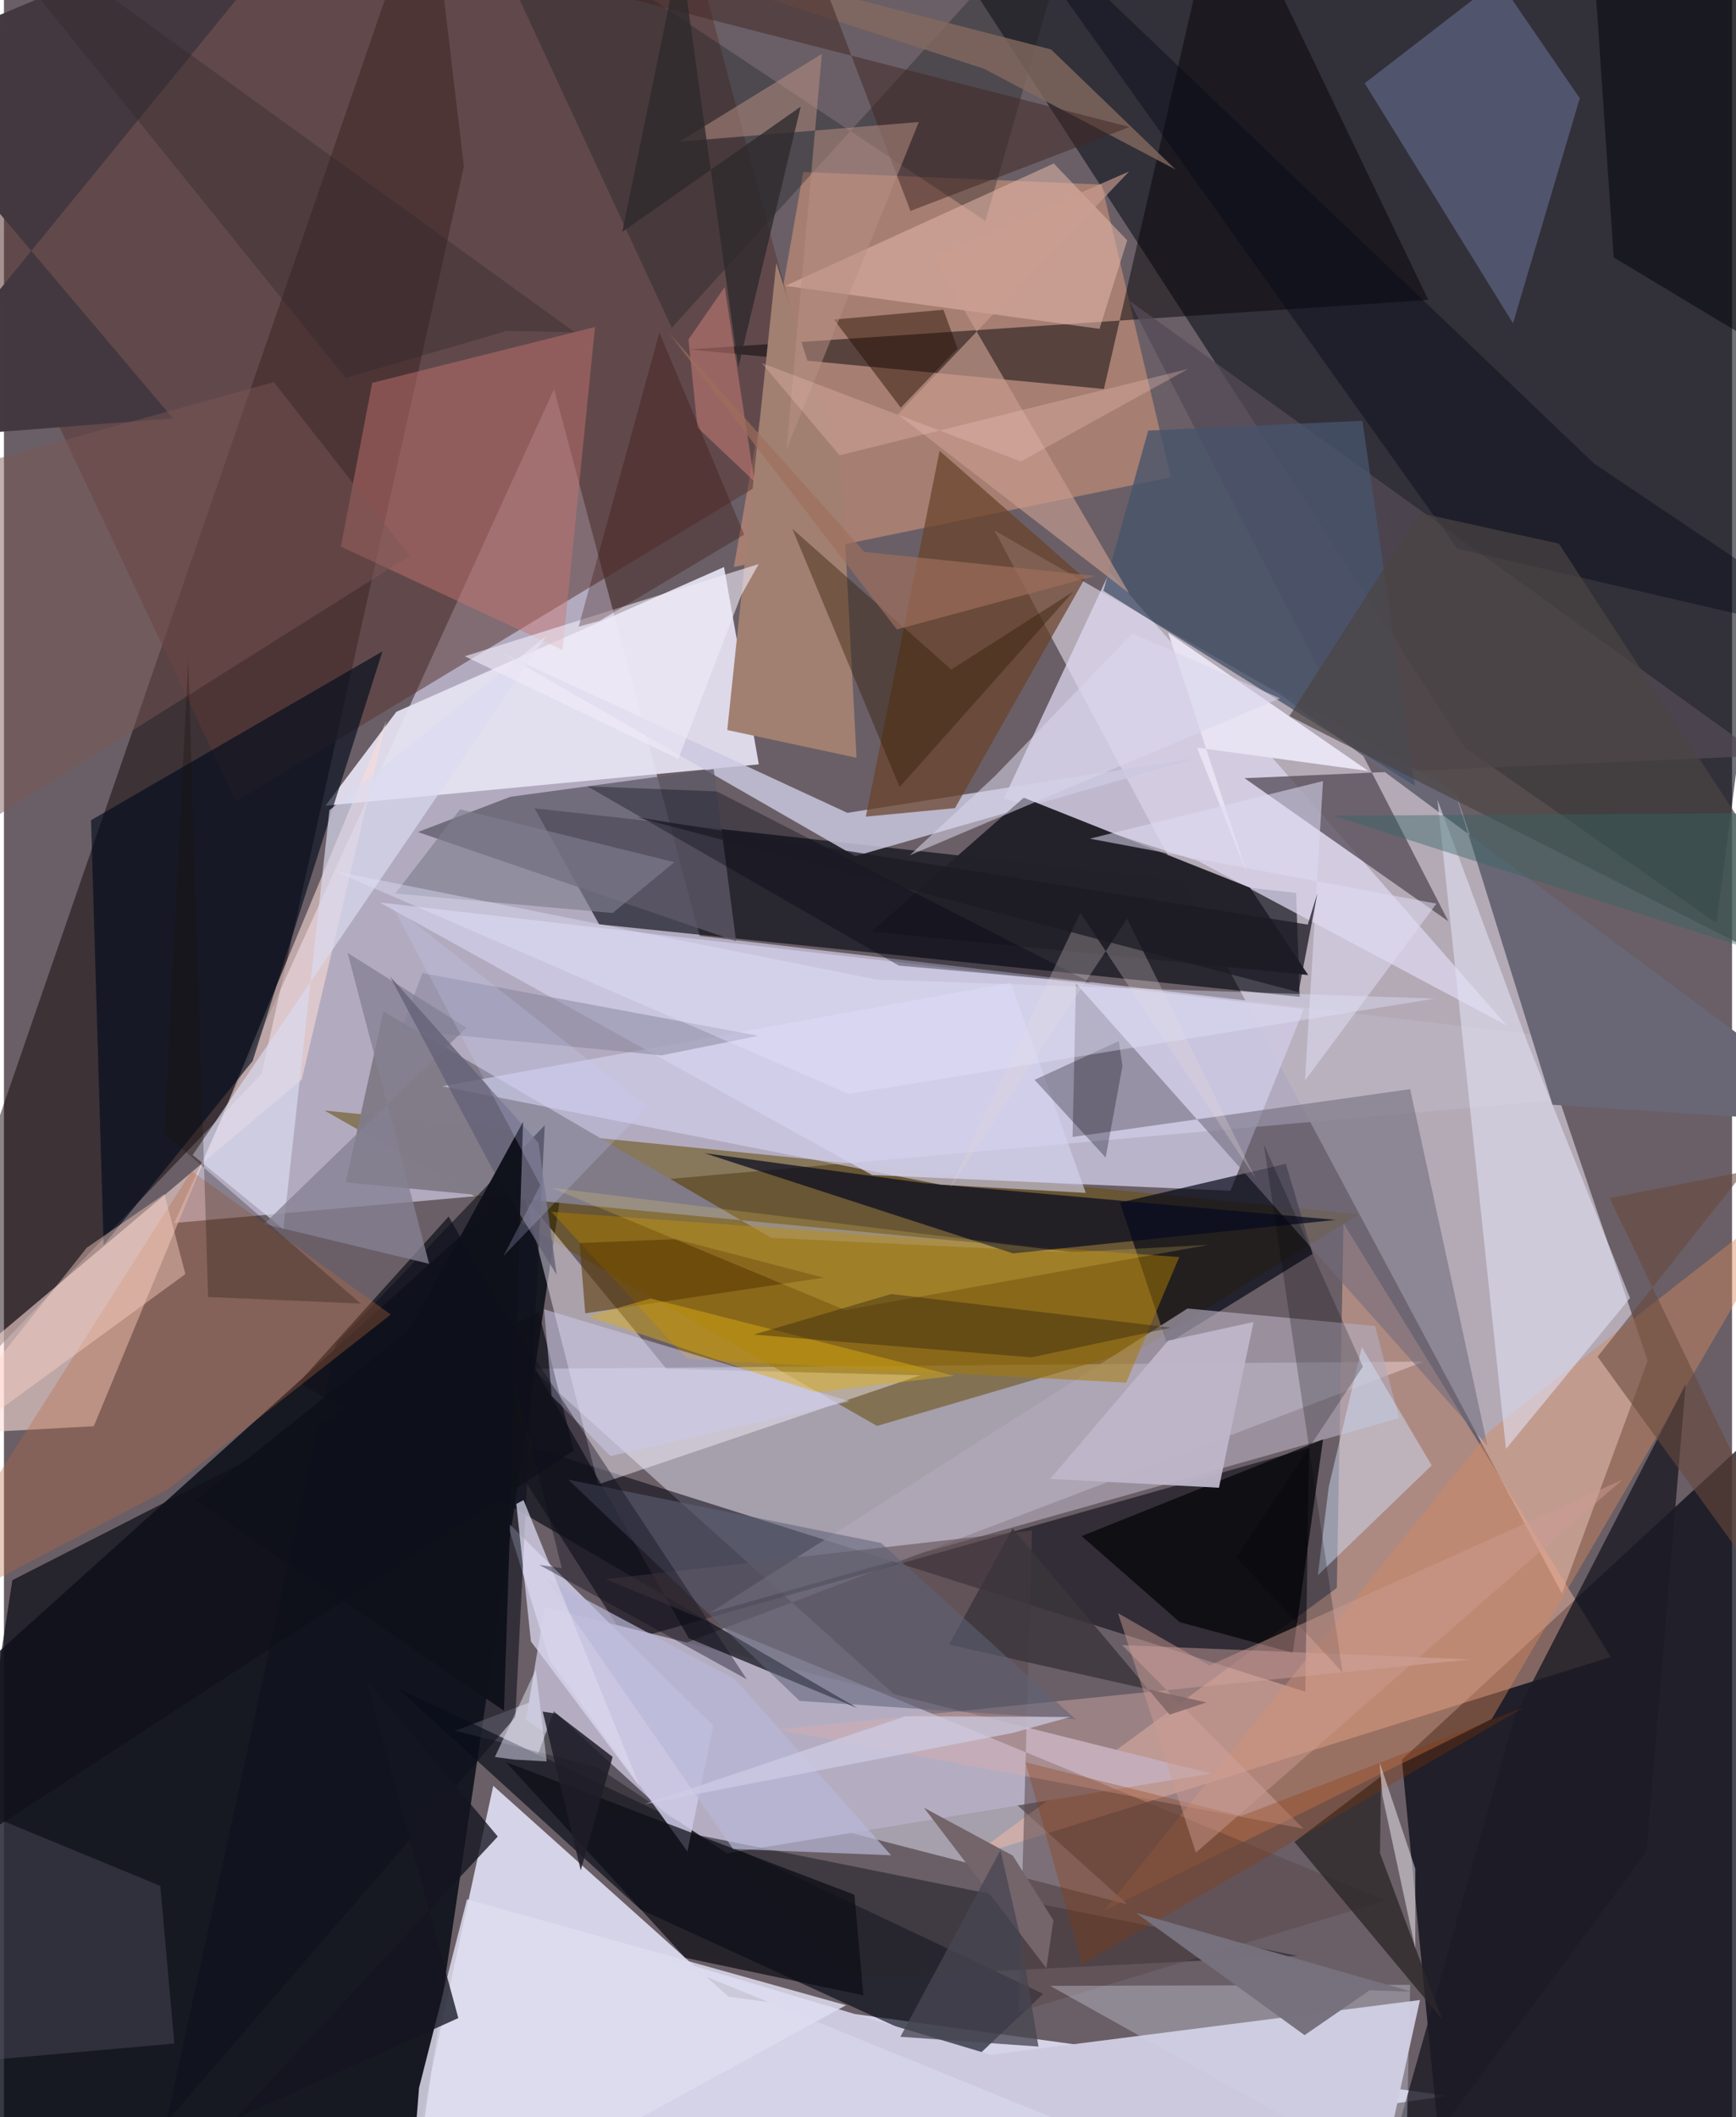 <svg xmlns="http://www.w3.org/2000/svg" width="228" height="278" viewBox="0 0 836 1024"><path fill="#6a5f66" d="M0 0h836v1024H0z"/><path fill="#dcd7f2" fill-opacity=".631" d="M898 519.045L82.338 591.523l183.761-403.284 70.485 264.435z"/><path fill="#e4e4fa" fill-opacity=".871" d="M188.56 1086l510.069-72.302-348.13-47.983L236.712 863.74z"/><path fill="#010611" fill-opacity=".792" d="M-30.345 823.957l303.584-273.314L194.431 1086-62 1009.938z"/><path fill="#bbb2bf" fill-opacity=".898" d="M479.127 256.521l223.492 128.058 92.563 273.517-41.473 112.597z"/><path fill="#0e121c" fill-opacity=".6" d="M706.902 361.727l121.558 84.747L894.918-62l-462.684.198z"/><path fill="#ddd9ec" fill-opacity=".525" d="M255.572 662.03l431.349-3.515-468.473 178.548 325.177 84.05z"/><path fill="#080913" fill-opacity=".737" d="M898 1074.766L699.153 1086l-22.887-234.87L898 646.23z"/><path fill="#0d0003" fill-opacity=".478" d="M-62 713.5l186.632-194.062 97.874-438.85L205.628-62z"/><path fill="#00040e" fill-opacity=".612" d="M256.695 390.956l368.388 40.93 1.761 50.249-338.913-35.063z"/><path fill="#e6e3f3" fill-opacity=".925" d="M365.187 369.688l-16.847-95.434-158.516 70.03-34.294 45.41z"/><path fill="#febfa6" fill-opacity=".447" d="M644.816 768.047l3.213-176.366 129.289 209.743L467.41 898.4z"/><path fill="#00010c" fill-opacity=".525" d="M238.351 694.6l391.208 123.624 1.827-117.922-330 93.377z"/><path fill="#d2967c" fill-opacity=".576" d="M386.677 83.172l-33.585 191.06L564.5 230.818 531.07 89.272z"/><path fill="#010713" fill-opacity=".631" d="M468.201 997.003l-160.272-73.47-117.713-107.185L502.75 964.342z"/><path fill="#ddd8f0" fill-opacity=".745" d="M726.892 495.905L534.899 276.618l-51.14 109.55 94.037 30.324z"/><path fill="#5a3736" fill-opacity=".545" d="M-58.055 26.718L323.903-62l74.074 276.779-285.736 172.79z"/><path fill="#664f0e" fill-opacity=".561" d="M655.42 587.313l-104.43 64.591-128.625 37.761L155.11 537.128z"/><path fill="#b4adc2" d="M349.722 896.423L584.131 857.8l-322.502-80.517-9.109 54.558z"/><path fill="#ccc9de" d="M307.459 942.927L658.927 1086l26.1-118.658-207.665 26.474z"/><path fill="#fcddd7" fill-opacity=".576" d="M144.064 522.092L-62 695.575l105.457-5.77 141.52-341.133z"/><path fill="#cfcce7" fill-opacity=".78" d="M420.006 568.322l-238.169-131.83 447.041 51.515-35.526 87.922z"/><path fill="#040716" fill-opacity=".686" d="M562.663 649.98l70.42-43.523-12.92-43.561-80.274 18.757z"/><path fill="#b3aabb" fill-opacity=".655" d="M663.344 641.368l-90.778-8.483-231.144 147.249 333.48-94.215z"/><path fill="#070507" fill-opacity=".494" d="M331.311 169.01l200.822 19.12 57.52-250.027 99.403 206.949z"/><path fill="#faf5ff" fill-opacity=".443" d="M320.466 662.006l-68.424-82.91 35.399 138.858 155.833-52.769z"/><path fill="#817c88" fill-opacity=".988" d="M521.918 605.988l-356.589-34.11 18.253-82.656L371.12 598.7z"/><path fill="#544b57" fill-opacity=".753" d="M600.138 376.37l249.944-10.843-305.75-220.18L698.76 445.594z"/><path fill="#cac8e0" fill-opacity=".824" d="M411.846 414.084l166.407-47.73-170.242 26.79L239.977 315.3z"/><path fill="#7a86b2" fill-opacity=".427" d="M723.073-9.728l-64.79 49.99 71.758 116.12 32.294-108.864z"/><path fill="#23222a" fill-opacity=".992" d="M630.948 471.583l-28.143-42.243-109.452-43.525-73.805 64.81z"/><path fill="#000c1c" fill-opacity=".635" d="M183.1 315.053l-62.773 198.09-72.095 89.092-6.105-205.537z"/><path fill="#29262d" fill-opacity=".631" d="M250.318 870.364l15.702-42.73 141.397 129.345L625.8 945.97z"/><path fill="#ca7570" fill-opacity=".463" d="M162.984 264.345l107.229 50.013 15.703-156.174-107.745 26.976z"/><path fill="#68412a" fill-opacity=".71" d="M416.95 394.973l35.697-176.906 70.239 61.75-62.8 111.047z"/><path fill="#716c7b" fill-opacity=".576" d="M717.67 699.286L518.604 475.62l-1.64 74.285L680.28 526.77z"/><path fill="#d68a5e" fill-opacity=".439" d="M532.074 924.248l186.948-232.354 151.211-118.015-150.482 257.57z"/><path fill="#696776" d="M609.19 329.797L898 543.911l-148.84-9.576-47.09-151.276z"/><path fill="#a77a03" fill-opacity=".514" d="M542.885 668.757l-212.19-11.384-65.881-71.254 303.76 21.865z"/><path fill="#a18071" d="M405.046 225.892l-31.398-98.726-23.73 225.924 62.54 13.404z"/><path fill="#11121b" fill-opacity=".733" d="M142.636 668.686l270.123 157.389-81.433-33.691L215.14 588.38z"/><path fill="#5c4a4d" fill-opacity=".557" d="M497.36 740.214l-206.217 23.58 377.25 155.42-177.557 53.872z"/><path fill="#cdcbe6" fill-opacity=".847" d="M343.175 834.781l-12.547 60.704-66.571-92.393-20.863-67.304z"/><path fill="#5d5a68" fill-opacity=".761" d="M354.168 455.207l-153.961-52.782 44.865-17.063 98.282-13.357z"/><path fill="#070b20" fill-opacity=".714" d="M444.357 572.136l-105.46-14.386 149.3 48.48 156.03-16.208z"/><path fill="#e1e2f3" fill-opacity=".576" d="M786.647 627.789l-60.008 72.996-33.169-314.02 43.978 118.552z"/><path fill="#181d1e" fill-opacity=".325" d="M323.05 158.609L220.776-62l254.066 168.866L523.274-62z"/><path fill="#1d1c25" fill-opacity=".816" d="M730.843 830.171l82.72-160.687L794.56 895.72l-133.282 180.145z"/><path fill="#e2b7ab" fill-opacity=".545" d="M507.885 79.055l-129.893 59.204 152.013 20.791 13.395-42.822z"/><path fill="#06060a" fill-opacity=".753" d="M521.339 742.951l47.487 41.63 54.694 14.816 14.625-103.217z"/><path fill="#d9aeac" fill-opacity=".439" d="M374.505 836.484l334.862-33.878-168.41-6.937 87.672 88.789z"/><path fill="#2d272a" fill-opacity=".792" d="M624.26 890.885l71.484 85.73-30.053-80.294.527-37.17z"/><path fill="#dfdef1" fill-opacity=".839" d="M200.8 1009.867l23.196-91.252 183.367 51.245L194.774 1086z"/><path fill="#0e111d" fill-opacity=".596" d="M261.629 544.238L247.4 830.523 78.513 1026.485l82.157-376.552z"/><path fill="#d7d5f2" fill-opacity=".588" d="M487.065 475.273l36.298 101.7-70.14-3.971-241.259-47.588z"/><path fill="#b86a40" fill-opacity=".337" d="M-50.434 788.41l141.21-222.03 96.36 69.401-107.596 84.43z"/><path fill="#e7e3f2" fill-opacity=".988" d="M601.326 422.417l-24.151-60.82 82.856 11.294-96.82-66.87z"/><path fill="#d4e5ff" fill-opacity=".455" d="M690.7 708.764l-55.098 53.157 5.306-42.845 16.007-67.465z"/><path fill="#4f505e" fill-opacity=".443" d="M-40.528 999.322l-12.515-140.303 128.68 53.13 6.77 76.237z"/><path fill="#433840" fill-opacity=".992" d="M-62 32.397L162.858-62-62 213.541l143.78-11.173z"/><path fill="#47546c" fill-opacity=".78" d="M531.871 285.72l21.696-77.464 103.622-4.76 25.39 176.565z"/><path fill="#0c0d16" fill-opacity=".722" d="M411.425 916.399l4.338 48.683-86.235-18.188-86.724-94.676z"/><path fill="#03050c" fill-opacity=".522" d="M778.763 124.5L898 196.227V-62H766.122z"/><path fill="#0f1019" fill-opacity=".749" d="M258.694 634.432L4.063 764.274-15.333 891.19l291.008-189.554z"/><path fill="#ca9f90" fill-opacity=".639" d="M432.443 200.438l111.889 86.473-94.698-162.475 94.692-41.515z"/><path fill="#040917" fill-opacity=".424" d="M898 310.733l-194.834-45.314L469.75-62l299.531 286.257z"/><path fill="#dadaf0" fill-opacity=".686" d="M135.156 594.465l22.314-202.606 104.878-84.253L91.292 558.64z"/><path fill="#846960" fill-opacity=".788" d="M210.547-52.338l296.014 76.24 60.2 58.066-92.677-48.735z"/><path fill="#2f1b02" fill-opacity=".396" d="M517.337 286.136l-84.015 94.52-51.933-124.899 76.905 68.092z"/><path fill="#d0d2e5" fill-opacity=".361" d="M677.377 1086l2.927-126.021-174.2.506L730.852 1086z"/><path fill="#ffd5c5" fill-opacity=".42" d="M87.76 616.222L-49.913 716.814l89.994-113.369 37.572-25.903z"/><path fill="#260c00" fill-opacity=".455" d="M433.865 197.196l27.453-28.656-6.837-18.736-52.941 4.752z"/><path fill="#4b4443" fill-opacity=".694" d="M752.226 262.933L898 485.996 621.846 346.354l63.01-98.26z"/><path fill="#7b5655" fill-opacity=".467" d="M-62 238.171V431.55l258.364-162.742-65.78-83.973z"/><path fill="#bfb6ca" fill-opacity=".937" d="M587.79 719.56l16.71-80.134-41.356 9.019-57.03 66.846z"/><path fill="#000310" fill-opacity=".329" d="M282.188 380.298l150.737 86.737 92.899 8.27-181-92.526z"/><path fill="#422724" fill-opacity=".51" d="M63.328-62l481.17 123.423-105.96 40.605L376.139-62z"/><path fill="#593803" fill-opacity=".576" d="M396.55 617.977l-71.415-18.63-46.685 1.85 2.773 34.007z"/><path fill="#dedbf3" fill-opacity=".549" d="M629.406 522.572l8.72-144.8L525.32 405.64l167.678 31.43z"/><path fill="#3b343b" fill-opacity=".824" d="M487.971 739.238l75.937 90.095 17.825-5.93-124.518-27.965z"/><path fill="#dcad13" fill-opacity=".455" d="M459.703 665.419l-67.645 8.081-109.354-36.798 30.154-8.665z"/><path fill="#b99084" fill-opacity=".514" d="M395.703 26.049l-68.92 42.458 115.8-9.497-63.993 158.32z"/><path fill="#06000e" fill-opacity=".29" d="M541.097 515.657l-8.137 44.202-34.39-37.582 40.738-18.711z"/><path fill="#1e1d28" fill-opacity=".847" d="M294.465 849.743l-27.206-20.865-6.63-1.058 18.418 76.782z"/><path fill="#5e6278" fill-opacity=".553" d="M384.96 822.692L273.01 715.645l151.302 30.644 94.154 85.271z"/><path fill="#141521" fill-opacity=".773" d="M175.327 812.43l63.575 75.833-127.307 136.757 108.216-48.947z"/><path fill="#f0ebf8" fill-opacity=".612" d="M326.232 367.091l30.45-79.262 8.462-15.026-142.212 44.614z"/><path fill="#858193" fill-opacity=".776" d="M223.733 497.079l-97.885 94.901 79.838 19.272-39.447-150.377z"/><path fill="#d5837a" fill-opacity=".482" d="M335.515 206.802L331.15 164.2l17.52-25.379 14.402 94.056z"/><path fill="#b8b7d7" fill-opacity=".698" d="M429.164 897.336l-76.414-3.055-90.88-131.176 91.884 49.132z"/><path fill="#8f3600" fill-opacity=".29" d="M521.607 950.001L735.26 825.826l-136.719 52.5-104.358-25.993z"/><path fill="#040006" fill-opacity=".231" d="M647.578 808.874l-51.44-55.599 61.254-92.292-47.9-107.493z"/><path fill="#dbd6ec" fill-opacity=".541" d="M617.308 337.748l-71.355-31.479-66.329 68.868-41.427 38.535z"/><path fill="#684a3e" fill-opacity=".588" d="M770.96 656.193L898 831.683 776.73 579.442l65.171-12.766z"/><path fill="#f8f6ff" fill-opacity=".467" d="M682.779 942.55l-.012-38.705-17.278-51.466 1.369 16.132z"/><path fill="#1b0f09" fill-opacity=".278" d="M172.573 630.485l-73.8-3.17-9.61-308.094-11.691 228.853z"/><path fill="#817e99" fill-opacity=".475" d="M202.403 470.677L192.21 498.13l125.856 12.318 46.928-9.458z"/><path fill="#ffe16c" fill-opacity=".192" d="M516.47 605.668l66.455-3.599-176.002 31.555-142.196-59.17z"/><path fill="#cbcaea" fill-opacity=".537" d="M261.328 633.268l147.855 44.515-115.83 26.478-28.384-29.105z"/><path fill="#cd9c92" fill-opacity=".471" d="M538.944 780.219l44.26 25.323 199.77-89.874-206.344 180.38z"/><path fill="#320a02" fill-opacity=".29" d="M278.01 303.102l10.2-2.832 69.897-41.698-41.029-97.675z"/><path fill="#74656b" fill-opacity=".992" d="M504.281 951.955l-59.23-77.634 43.012 23.19 19.612 31.285z"/><path fill="#d8d5ec" fill-opacity=".749" d="M247.866 727.402l3.487-1.858 56.425 138.876-52.838-70.496z"/><path fill="#0d0f1c" fill-opacity=".396" d="M258.953 756.864l10.896 1.622-32.614-131.172L359.377 812.25z"/><path fill="#38290f" fill-opacity=".435" d="M362.763 645.486l66.518-19.622 135.286 16.283-67.527 14.362z"/><path fill="#76717c" fill-opacity=".992" d="M547.69 925.2l81.496 59.124 31.48-21.672 20.345.658z"/><path fill="#2e2a2d" fill-opacity=".792" d="M385.446 51.583l-30.193 126.07-28.105-201.505-28.08 136.087z"/><path fill="#e2d8d9" fill-opacity=".275" d="M457.668 574.619l85.69-130.293 62.11 125.668-84.714-128.49z"/><path fill="#2f2729" fill-opacity=".373" d="M276.165 160.694L-32.145-62l197.45 244.772 77.875-22.696z"/><path fill="#7f7e8e" fill-opacity=".639" d="M324.34 417.014L220.698 391.43l-31.41 40.72 105.19 9.433z"/><path fill="#e3e2fb" fill-opacity=".408" d="M692.08 482.997l-283.443 46.09-248.563-107.704 262.128 52.426z"/><path fill="#1c1b24" fill-opacity=".761" d="M626.257 479.887l9.178-47.92-4.695 15.229-324.694-51.946z"/><path fill="#e5e6f9" fill-opacity=".486" d="M257.28 807.555l-19.78 42.228 9.524 1.273 15.551.873z"/><path fill="#346463" fill-opacity=".42" d="M868.28 393.131l-225.135 1.41 197.945 63.356 56.425-24.527z"/><path fill="#656278" fill-opacity=".82" d="M258.6 552.756l8.778 63.815-31.127-51.264-49.518-93.069z"/><path fill="#0e101a" fill-opacity=".965" d="M195.94 643.286l-103.142 82.33 149.103 101.802 9.233-284.825z"/><path fill="#474652" fill-opacity=".761" d="M433.66 985.118l66.801 4.74-8.469-51.773-9.907-43.194z"/><path fill="#f1c1b7" fill-opacity=".318" d="M404.23 220.21l168.656-41.78-80.913 44.753-125.4-47.594z"/><path fill="#cccdfc" fill-opacity=".224" d="M311.259 535.196l-69.62 72.303 17.834-34.262-71.824-135.541z"/><path fill="#9e6f5c" fill-opacity=".671" d="M527.929 278.539l-111.7-11.604-94.466-105.768L431.96 304.445z"/><path fill="#cecde5" fill-opacity=".698" d="M310.083 872.56l177.805-34.376 28.116-7.789-79.874-.287z"/></svg>